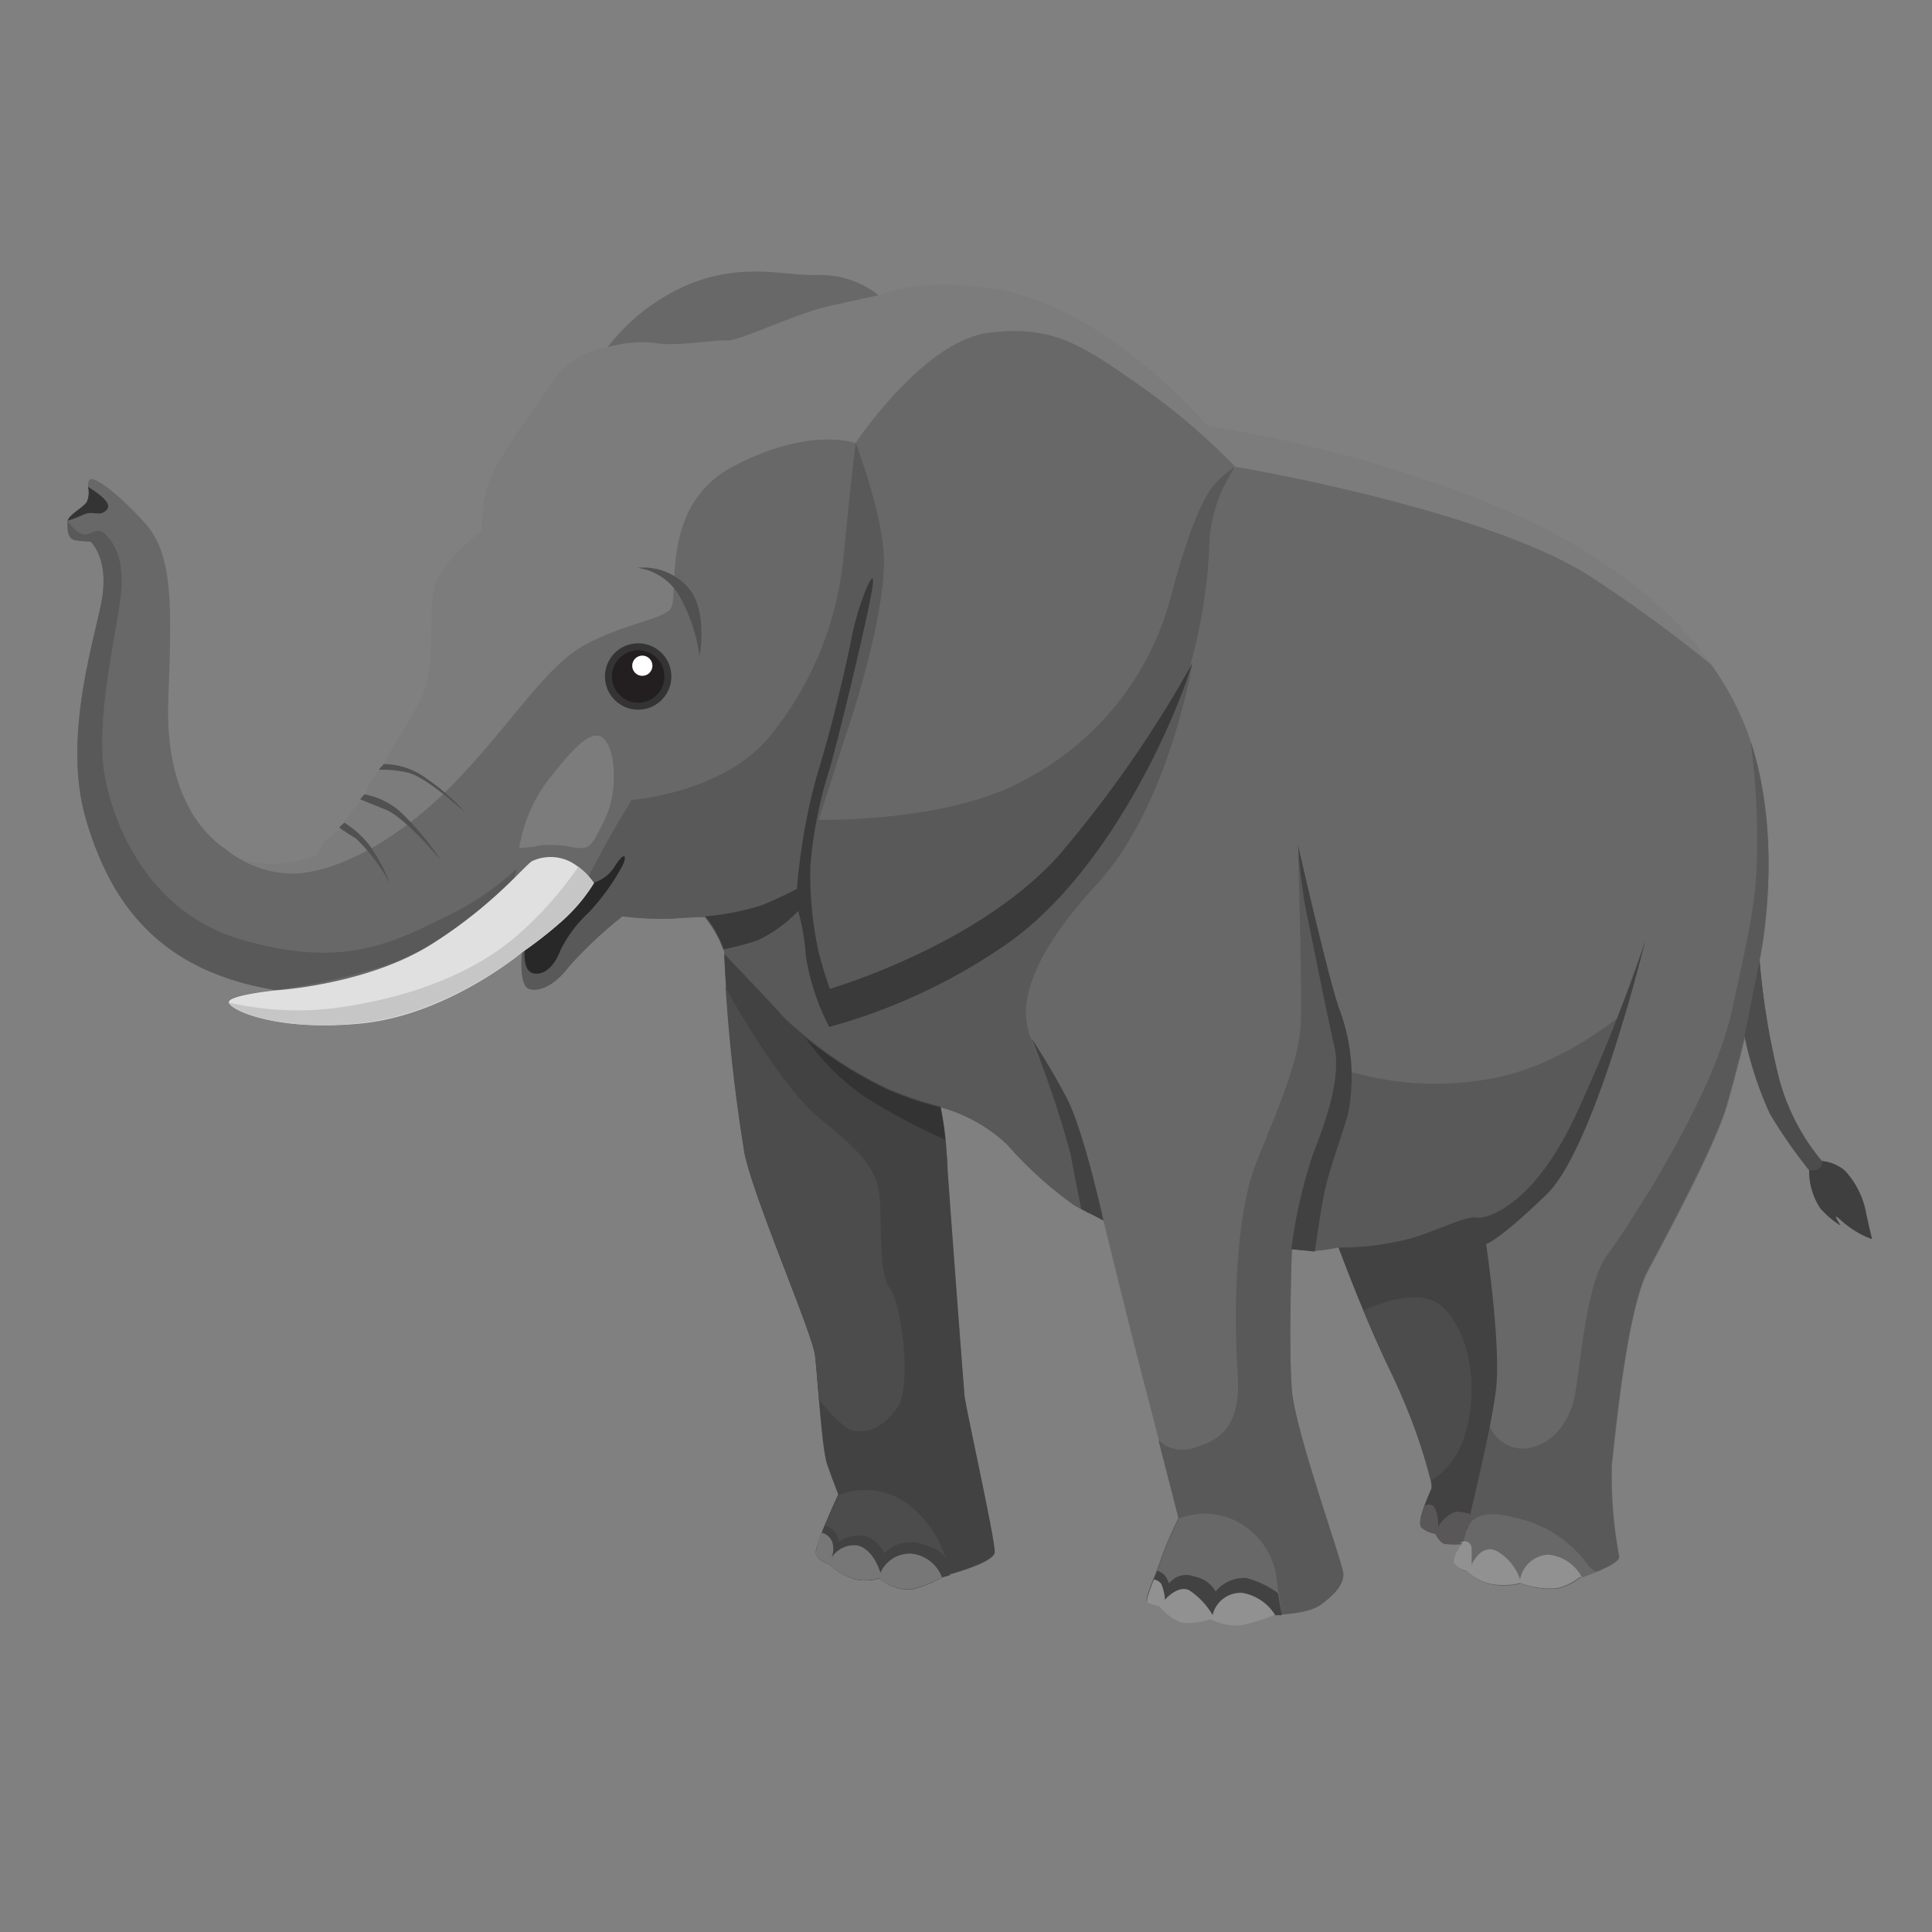<svg id="Animals&#x52A8;&#x7269;" xmlns="http://www.w3.org/2000/svg" viewbox="0 0 128 128" width="128" height="128"><rect width="100%" height="100%" fill="#808080" stroke="none"/><defs><style>.cls-1{fill:#7c7c7c;stroke:none;}.cls-2{fill:#686868;stroke:none;}.cls-3{fill:#595959;stroke:none;}.cls-4{fill:#343434;stroke:none;}.cls-5{fill:#3a3a3a;stroke:none;}.cls-6{fill:#515151;stroke:none;}.cls-7{fill:#424242;stroke:none;}.cls-8{fill:#4c4c4c;stroke:none;}.cls-9{fill:#333;stroke:none;}.cls-10{fill:none;stroke:#63bc46;stroke-width:0.23px;}.cls-11{fill:#3f3f3f;stroke:none;}.cls-12{fill:#231f20;stroke:none;}.cls-13{fill:#fff;stroke:none;}.cls-14{fill:#282828;stroke:none;}.cls-15{fill:#e0e0e0;stroke:none;}.cls-16{fill:#c6c6c6;stroke:none;}.cls-17{fill:#777;stroke:none;}.cls-18{fill:#919191;stroke:none;}.cls-19{fill:#414141;stroke:none;}.cls-20{fill:#595758;stroke:none;}</style></defs><title>animals&#x52A8;&#x7269;</title><path class="cls-1" d="M40.26,23a5.34,5.34,0,0,0-3.66,2.3c-1.28,2-4.09,5.45-4.43,7.41a9.64,9.64,0,0,0-.26,2.47s-2.72,2-3.15,3.75.17,5.28-.85,7.32-2,3.32-2.3,4-1.19,1.45-1.28,2-1.45,1.87-1.53,2.3-1.28.94-1.53,1.53l-.26.6s-3,1.11-5.11.17-5-3.75-4.77-10.47.26-9.7-1.62-11.75-3.4-3.11-3.62-2.76.15,1-.15,1.44-1.29.87-1.29,1.36,0,1.1.57,1.17a7.94,7.94,0,0,0,.95.08s1.36,1.14.68,4.28S4.2,49.29,5.72,54.37s4.51,9.93,12.54,11.22c0,0-3,.3-3.11.76s3,2,8.75,1.44,10.69-4.7,10.69-4.7-.23,2.24.49,2.43,1.71-.27,2.65-1.52a27.56,27.56,0,0,1,3.52-3.3,19.88,19.88,0,0,0,3.3.15c1.21-.11,2.16-.11,2.16-.11S48,62.41,48,63.26a115,115,0,0,0,1.36,13.19C50,79.57,53.83,88.33,54,89.81s.45,6.25.8,7.22.74,2,.74,2-1.59,3.41-1.48,3.87.85.68.85.68a4.56,4.56,0,0,0,1.71,1,3,3,0,0,0,1.65-.06,2.91,2.91,0,0,0,2.16.74,7.76,7.76,0,0,0,2-.8s3.41-.85,3.47-1.59-1.93-9.61-2-10.4-1.08-14.1-1.19-16a21.41,21.41,0,0,0-.4-3.13,10.39,10.39,0,0,1,4.43,2.5,25.62,25.62,0,0,0,4.43,4l1.93,1s1.71,7,2.73,10.91,2.27,8.81,2.27,8.81-.8,1.65-1.14,2.67-1.19,2.79-.91,2.9a7.26,7.26,0,0,0,.74.23,3.5,3.5,0,0,0,1.48,1.08,4.62,4.62,0,0,0,1.93-.23,3.59,3.59,0,0,0,2,.4,11,11,0,0,0,2.1-.63s2.33,0,3.24-.68S89,105,89,104.3s-3.18-9.38-3.41-12.22,0-9.32,0-9.32,1,.11,1.53.11a11.26,11.26,0,0,0,1.59-.23s1.65,4.49,3.35,8,3,7.5,2.79,8-1,2.22-.63,2.56a1.88,1.88,0,0,0,.91.4s.28.63.68.68a7.07,7.07,0,0,0,1.14,0s-.78,1-.51,1.38a1.3,1.3,0,0,0,.8.45,3.21,3.21,0,0,0,1.33.8,4.31,4.31,0,0,0,2.2,0,5.56,5.56,0,0,0,2.46.34,3.88,3.88,0,0,0,1.48-.72s2.65-.83,2.58-1.4a28.65,28.65,0,0,1-.49-6.06c.23-2,1-10.23,2.39-12.85s4.51-8.38,5.27-11.07,1.17-4.47,1.17-4.47a24.16,24.16,0,0,0,1.67,5.12,31.71,31.71,0,0,0,2.61,3.75,4.52,4.52,0,0,0,.72,2.5,6,6,0,0,0,1.33,1.14s-.68-1,0-.38a6.48,6.48,0,0,0,1.71,1.14l.38.15s-.27-1.1-.42-1.86a5.58,5.58,0,0,0-1.36-2.65,2.7,2.7,0,0,0-1.52-.64,14.3,14.3,0,0,1-2.84-5.46,49.15,49.15,0,0,1-1.29-7.84s1.63-7.39-.49-14.21-8.53-12.54-17.85-16.26A87.23,87.23,0,0,0,80,28.22s-6.73-8-14.25-9.1c-5.23-.76-7.5.45-7.5.45a6.28,6.28,0,0,0-3.94-1.36c-2.27.08-4.85-.83-8.41.53A13.27,13.27,0,0,0,40.26,23Z"/><path class="cls-2" d="M122.22,77.57a2.7,2.7,0,0,0-1.52-.64,14.3,14.3,0,0,1-2.84-5.46,49.15,49.15,0,0,1-1.29-7.84s1.63-7.39-.49-14.21a19,19,0,0,0-2.72-5.4,95.59,95.59,0,0,0-8-5.83c-7-4.5-23.47-7.26-23.47-7.26s-6.67,6.45-7.48,7.72S65.36,54.93,63.28,56a29.42,29.42,0,0,1-14.09,2.19c-3.81-.26-4.59,1.14-4.67,2.69h0c1.21-.11,2.16-.11,2.16-.11S48,62.41,48,63.26a115,115,0,0,0,1.36,13.19C50,79.57,53.83,88.33,54,89.81s.45,6.25.8,7.22.74,2,.74,2-1.59,3.41-1.48,3.87.85.68.85.68a4.56,4.56,0,0,0,1.71,1,3,3,0,0,0,1.65-.06,2.91,2.91,0,0,0,2.16.74,7.76,7.76,0,0,0,2-.8s3.41-.85,3.47-1.59-1.93-9.61-2-10.4-1.08-14.1-1.19-16a21.41,21.41,0,0,0-.4-3.13,10.39,10.39,0,0,1,4.43,2.5,25.62,25.62,0,0,0,4.43,4l1.93,1s1.71,7,2.73,10.91,2.27,8.81,2.27,8.81-.8,1.65-1.14,2.67-1.19,2.79-.91,2.9a7.26,7.26,0,0,0,.74.23,3.5,3.5,0,0,0,1.48,1.08,4.62,4.62,0,0,0,1.93-.23,3.59,3.59,0,0,0,2,.4,11,11,0,0,0,2.1-.63s2.33,0,3.24-.68S89,105,89,104.3s-3.18-9.38-3.41-12.22,0-9.32,0-9.32,1,.11,1.53.11a11.26,11.26,0,0,0,1.59-.23s1.65,4.49,3.35,8,3,7.5,2.79,8-1,2.22-.63,2.56a1.88,1.88,0,0,0,.91.4s.28.63.68.68a7.08,7.08,0,0,0,1.14,0s-.78,1-.51,1.38a1.3,1.3,0,0,0,.8.45,3.21,3.21,0,0,0,1.33.8,4.31,4.31,0,0,0,2.2,0,5.56,5.56,0,0,0,2.46.34,3.88,3.88,0,0,0,1.48-.72s2.65-.83,2.58-1.4a28.65,28.65,0,0,1-.49-6.06c.23-2,1-10.23,2.39-12.85s4.51-8.38,5.27-11.07,1.17-4.47,1.17-4.47a24.15,24.15,0,0,0,1.67,5.12,31.71,31.71,0,0,0,2.61,3.75,4.52,4.52,0,0,0,.72,2.5,6,6,0,0,0,1.33,1.14s-.68-1,0-.38a6.48,6.48,0,0,0,1.71,1.14l.38.15s-.27-1.1-.42-1.86A5.58,5.58,0,0,0,122.22,77.57Z"/><path class="cls-3" d="M79,43.93s-3.47,4.76-5.68,7.29-5.91,4.22-11,6.12c-4.09,1.53-12.46,1.14-15.52.93a3.41,3.41,0,0,0-1.25.5l-.33,2c.89-.06,1.52-.06,1.52-.06S48,62.41,48,63.26c0,.46.17,3.29.46,6.31l14.32,7.74c0-.36,0-.64-.05-.81a21.41,21.41,0,0,0-.4-3.13,10.39,10.39,0,0,1,4.43,2.5,25.62,25.62,0,0,0,4.43,4l1,.55a1.56,1.56,0,0,0,.12-.38c.11-.74-1.16-4.12-1.79-6s-2.11-4.54-2.43-5.91-.32-4.22,4.54-9.5S79,43.93,79,43.93Z"/><path class="cls-2" d="M81.84,30.92a44,44,0,0,0-6.31-5.37c-3.75-2.62-5.74-4.06-10.05-3.5s-8.8,7.3-8.8,7.3-3.06-1.12-8.12,1.56-3.43,8.8-4.18,9.49-2.81.87-5.49,2.25-4.81,5.06-8.62,9.05-7.93,6.06-10.74,6.18a7.1,7.1,0,0,1-4.59-1.63c-1.93-1.31-4-4.19-3.79-9.93.26-6.72.26-9.7-1.62-11.75s-3.4-3.11-3.62-2.76.15,1-.15,1.44-1.29.87-1.29,1.36,0,1.1.57,1.17a7.93,7.93,0,0,0,.95.08s1.36,1.14.68,4.28S4.2,49.29,5.72,54.37s4.51,9.93,12.54,11.22c0,0-3,.3-3.11.76s3,2,8.75,1.44,10.69-4.7,10.69-4.7-.23,2.24.49,2.43,1.71-.27,2.65-1.52a27.56,27.56,0,0,1,3.52-3.3,19.88,19.88,0,0,0,3.3.15c1.21-.11,2.16-.11,2.16-.11a7.6,7.6,0,0,1,1.22,2.19,19.87,19.87,0,0,0,2.25-.6,9,9,0,0,0,2.68-1.94,13.8,13.8,0,0,1,.5,2.93,15.28,15.28,0,0,0,1.56,4.75,38.46,38.46,0,0,0,11.49-5.31c6.06-4.06,10.18-12.42,11.8-16.61a34.87,34.87,0,0,0,1.94-10.55A10.13,10.13,0,0,1,81.84,30.92Z"/><path class="cls-4" d="M5.53,34.1c.66-.31,1.05.18,1.53-.31s-.82-1.27-1.23-1.54a1.56,1.56,0,0,1-.08,1c-.28.42-1.13.8-1.27,1.25A10.6,10.6,0,0,0,5.53,34.1Z"/><path class="cls-3" d="M25.24,64.06c4.12-1.23,8.67-5.47,8.67-5.47l.35-1.05a19.43,19.43,0,0,1-5.21,3.42c-3.9,2-7.2,3-13.09,1.28s-8.33-7.2-9-10.74.61-8.85,1-11.69S7.5,35.94,7,35.41s-.88,0-1.4,0-1.13-.9-1.13-.9h0a.4.4,0,0,0,0,.12c0,.49,0,1.1.57,1.17a7.93,7.93,0,0,0,.95.08s1.36,1.14.68,4.28S4.2,49.29,5.72,54.37s4.51,9.93,12.54,11.22A43.31,43.31,0,0,0,25.24,64.06Z"/><path class="cls-3" d="M50.94,48.86c-3.09,3.7-9.1,4.14-9.1,4.14l-1,1.67s-1.26,2.17-2.17,4.06-3.92,2.94-5.53,4.62a2.69,2.69,0,0,0-.69,1.24,21.53,21.53,0,0,0,2.13-1.49s-.23,2.24.49,2.43,1.71-.27,2.65-1.52a27.56,27.56,0,0,1,3.52-3.3,19.88,19.88,0,0,0,3.3.15c1.21-.11,2.16-.11,2.16-.11a7.6,7.6,0,0,1,1.22,2.19,19.87,19.87,0,0,0,2.25-.6,9,9,0,0,0,2.68-1.94,13.8,13.8,0,0,1,.5,2.93,15.28,15.28,0,0,0,1.56,4.75,38.46,38.46,0,0,0,11.49-5.31c6.06-4.06,10.18-12.42,11.8-16.61a34.87,34.87,0,0,0,1.94-10.55,10.13,10.13,0,0,1,1.69-4.68,6.29,6.29,0,0,0-1.34,1.13c-.61.7-1.57,2.39-2.92,7.49A19.17,19.17,0,0,1,68,51.61c-5.14,2.92-13.76,2.7-13.76,2.7L56,48.82C57.21,45.29,58.64,40,58.56,37s-1.87-7.66-1.87-7.66-.39,3.22-.78,7.31A22.28,22.28,0,0,1,50.94,48.86Z"/><path class="cls-5" d="M79,43.93a77.81,77.81,0,0,1-8.85,12.74c-5.36,6-15.17,8.84-15.17,8.84s-.38-1-.75-2.47a23.8,23.8,0,0,1-.54-5.68A28.69,28.69,0,0,1,55,50.83C55.8,47.93,57.46,41,57.79,39s-.91.91-1.34,3.11-1.39,6.27-2.36,9.38a40.39,40.39,0,0,0-1.29,7.4s-1,.54-2.3,1.07a16.63,16.63,0,0,1-3.77.75,7.6,7.6,0,0,1,1.22,2.19,19.87,19.87,0,0,0,2.25-.6,9,9,0,0,0,2.68-1.94,13.8,13.8,0,0,1,.5,2.93,15.28,15.28,0,0,0,1.56,4.75,38.46,38.46,0,0,0,11.49-5.31c6.06-4.06,10.18-12.42,11.8-16.61C78.52,45.4,78.76,44.65,79,43.93Z"/><path class="cls-6" d="M42.22,37.62a3.81,3.81,0,0,1,2.87,2,11.52,11.52,0,0,1,1.26,3.85s.57-3-.75-4.54A4,4,0,0,0,42.22,37.62Z"/><path class="cls-1" d="M34.4,56.17a10.23,10.23,0,0,1,1.78-4.31c1.44-1.84,2.87-3.62,3.73-3s1.09,3.5.17,5.4-1,2-2,1.9A7.77,7.77,0,0,0,35.84,56,6.81,6.81,0,0,1,34.4,56.17Z"/><path class="cls-6" d="M25.43,50.62a4.8,4.8,0,0,1,2.88,1,13.4,13.4,0,0,1,2.5,2.2s-2.69-2.46-3.87-2.65A7.63,7.63,0,0,0,25.09,51Z"/><path class="cls-6" d="M24.14,52.63A4.87,4.87,0,0,1,26.75,54a19.25,19.25,0,0,1,2.46,3s-2.35-2.84-3.68-3.37-1.67-.68-1.67-.68Z"/><path class="cls-6" d="M22.81,54.5A6.67,6.67,0,0,1,24.48,56a12.44,12.44,0,0,1,1.36,2.54,12.23,12.23,0,0,0-2.27-3,11.24,11.24,0,0,1-1.1-.72Z"/><path class="cls-2" d="M54.27,18.22c-2.27.08-4.85-.83-8.41.53A13.27,13.27,0,0,0,40.26,23a8.54,8.54,0,0,1,3.17-.28c1.24.26,3.83-.21,4.71-.16s4.56-1.81,7-2.33l3.07-.67A6.28,6.28,0,0,0,54.27,18.22Z"/><path class="cls-7" d="M54.8,97c.34,1,.74,2,.74,2s-1.59,3.41-1.48,3.87.85.68.85.68a4.56,4.56,0,0,0,1.71,1,3,3,0,0,0,1.65-.06,2.91,2.91,0,0,0,2.16.74,7.76,7.76,0,0,0,2-.8s3.41-.85,3.47-1.59-1.93-9.61-2-10.4-1.08-14.1-1.19-16a21.41,21.41,0,0,0-.4-3.13,22.65,22.65,0,0,1-3.52-1.19,26.32,26.32,0,0,1-6.87-4.73c-1-1.14-3.94-4.19-3.94-4.19a115,115,0,0,0,1.36,13.19C50,79.57,53.83,88.33,54,89.81S54.46,96.06,54.8,97Z"/><path class="cls-8" d="M58.25,79.05c-.23-1.76-1.53-3-4-5s-6.18-8.47-6.18-8.7h0a111.17,111.17,0,0,0,1.26,11.12C50,79.57,53.83,88.33,54,89.81c.07.59.16,1.72.26,2.92.76.94,1.68,1.93,2.24,2.05,1.07.23,2.14-.31,3-1.6s.31-6.56-.53-7.78S58.48,80.81,58.25,79.05Z"/><path class="cls-8" d="M60.16,99.66a4.71,4.71,0,0,0-4.62-.59s-1.59,3.41-1.48,3.87.85.68.85.68a4.56,4.56,0,0,0,1.71,1,3,3,0,0,0,1.65-.06,2.91,2.91,0,0,0,2.16.74,7.76,7.76,0,0,0,2-.8l.51-.14A7.47,7.47,0,0,0,60.16,99.66Z"/><path class="cls-7" d="M62.86,103.74c-.18-.86-.95-1.27-2.16-1.54a2.38,2.38,0,0,0-2.1.71,2.26,2.26,0,0,0-1.3-1.16,2.39,2.39,0,0,0-1.72.41,1.22,1.22,0,0,0-.3-.71,1.44,1.44,0,0,0-.62-.38,6.35,6.35,0,0,0-.6,1.87c.11.45.85.68.85.68a4.56,4.56,0,0,0,1.71,1,3,3,0,0,0,1.65-.06,2.91,2.91,0,0,0,2.16.74,7.76,7.76,0,0,0,2-.8l.5-.14C62.94,104.15,62.9,103.95,62.86,103.74Z"/><path class="cls-9" d="M62.62,75.51a19.33,19.33,0,0,0-.32-2.13,22.65,22.65,0,0,1-3.52-1.19,27,27,0,0,1-5.4-3.41,15.65,15.65,0,0,0,3.94,3.9A40.81,40.81,0,0,0,62.62,75.51Z"/><path class="cls-7" d="M68.33,68.78a66.54,66.54,0,0,1,2.59,7.64c.26,1.44.56,2.86.71,3.67l1.48.78s-1.31-6-2.44-8.13A45.32,45.32,0,0,0,68.33,68.78Z"/><path class="cls-10" d="M96.92,102.26h0Z"/><path class="cls-10" d="M96.92,102.26h0Z"/><path class="cls-3" d="M109.14,84.2c1.36-2.61,4.51-8.38,5.27-11.07s1.17-4.47,1.17-4.47a24.16,24.16,0,0,0,1.67,5.12,31.71,31.71,0,0,0,2.61,3.75,4.52,4.52,0,0,0,.72,2.5,6,6,0,0,0,1.33,1.14s-.68-1,0-.38a6.48,6.48,0,0,0,1.71,1.14l.38.15s-.27-1.1-.42-1.86a5.58,5.58,0,0,0-1.36-2.65,2.7,2.7,0,0,0-1.52-.64,14.3,14.3,0,0,1-2.84-5.46,49.15,49.15,0,0,1-1.29-7.84s1.63-7.39-.49-14.21l-.09-.28a51.44,51.44,0,0,1,.42,5.67c.08,4.54-.38,6.19-1.65,12.08s-6.93,14.43-8.31,16.31-1.73,7.31-2.12,9.27-1.69,3.42-3.42,3.5a2.37,2.37,0,0,1-2.27-1.65S96.17,100,95.37,102a.72.72,0,0,0,.41.26,7.07,7.07,0,0,0,1.14,0s-.78,1-.51,1.38a1.3,1.3,0,0,0,.8.45,3.21,3.21,0,0,0,1.33.8,4.31,4.31,0,0,0,2.2,0,5.56,5.56,0,0,0,2.46.34,3.88,3.88,0,0,0,1.48-.72s2.65-.83,2.58-1.4a28.65,28.65,0,0,1-.49-6.06C107,95,107.78,86.81,109.14,84.2Z"/><path class="cls-8" d="M119.87,77.53a4.52,4.52,0,0,0,.72,2.5,6,6,0,0,0,1.33,1.14s-.68-1,0-.38a6.48,6.48,0,0,0,1.71,1.14l.38.15s-.27-1.1-.42-1.86a5.58,5.58,0,0,0-1.36-2.65,2.7,2.7,0,0,0-1.52-.64,14.3,14.3,0,0,1-2.84-5.46,49.15,49.15,0,0,1-1.29-7.84l-1,5a24.16,24.16,0,0,0,1.67,5.12A31.71,31.71,0,0,0,119.87,77.53Z"/><path class="cls-11" d="M119.87,77.53a4.46,4.46,0,0,0-.32-.41Z"/><path class="cls-11" d="M120.56,77.39c-.19.19-.69.14-.69.14a4.52,4.52,0,0,0,.72,2.5,6,6,0,0,0,1.33,1.14s-.68-1,0-.38a6.48,6.48,0,0,0,1.71,1.14l.38.15s-.27-1.1-.42-1.86a5.58,5.58,0,0,0-1.36-2.65,2.7,2.7,0,0,0-1.52-.64A.56.56,0,0,1,120.56,77.39Z"/><path class="cls-3" d="M98.89,71.44a20.08,20.08,0,0,1-9.64-.51C88.8,70.67,86,56.53,86,56.53s.26,8.29.19,11.05-1.61,6-3,9.57S81.74,87.25,82,91s-1.41,4.5-3,4.95a2.31,2.31,0,0,1-2.25-.53c.71,2.76,1.32,5.15,1.32,5.15s-.8,1.65-1.14,2.67-1.19,2.79-.91,2.9a7.26,7.26,0,0,0,.74.23,3.5,3.5,0,0,0,1.48,1.08,4.62,4.62,0,0,0,1.93-.23,3.59,3.59,0,0,0,2,.4,11,11,0,0,0,2.1-.63s2.33,0,3.24-.68S89,105,89,104.3s-3.18-9.38-3.41-12.22,0-9.32,0-9.32,1,.11,1.53.11a11.26,11.26,0,0,0,1.59-.23s.24.64.62,1.64a31.1,31.1,0,0,1,3.49-1,20.73,20.73,0,0,0,9.25-5c2.44-2.31,5.53-11,5.59-11.18S103.78,70.54,98.89,71.44Z"/><path class="cls-2" d="M84.61,104.91a4.94,4.94,0,0,0-2.67-4.11,4.68,4.68,0,0,0-3.84-.19s-.8,1.65-1.14,2.67-1.19,2.79-.91,2.9a7.26,7.26,0,0,0,.74.23,3.5,3.5,0,0,0,1.48,1.08,4.62,4.62,0,0,0,1.93-.23,3.59,3.59,0,0,0,2,.4,11,11,0,0,0,2.1-.63l.61,0C84.89,106.56,84.76,105.84,84.61,104.91Z"/><path class="cls-7" d="M80.54,105.44a2.06,2.06,0,0,0-1.45-1,1.42,1.42,0,0,0-1.64.47,1.72,1.72,0,0,0-.28-.53,1,1,0,0,0-.5-.31c-.37.95-.82,2-.6,2.08a7.26,7.26,0,0,0,.74.23,3.5,3.5,0,0,0,1.48,1.08,4.62,4.62,0,0,0,1.93-.23,3.59,3.59,0,0,0,2,.4,11,11,0,0,0,2.1-.63l.61,0c-.07-.34-.16-.83-.26-1.45a6.23,6.23,0,0,0-2.09-1A2.43,2.43,0,0,0,80.54,105.44Z"/><circle class="cls-4" cx="42.28" cy="44.82" r="2.2"/><circle class="cls-12" cx="42.28" cy="44.82" r="1.74"/><circle class="cls-13" cx="42.56" cy="44.11" r="0.67" transform="translate(-18.73 43.01) rotate(-45)"/><path class="cls-14" d="M34.83,62.17c0,.18-.39,2.15.53,2.32s1.53-.88,1.75-1.49A8.54,8.54,0,0,1,39,60.46a14.84,14.84,0,0,0,2.1-2.85c.48-.79.39-1.36-.31-.31a2.51,2.51,0,0,1-1.45,1.18s-2.5,2.19-3.11,2.67S34.83,62.17,34.83,62.17Z"/><path class="cls-15" d="M34.6,63.09a27.05,27.05,0,0,0,2.56-2,11.25,11.25,0,0,0,2.19-2.58,4.58,4.58,0,0,0-1.53-1.4,2.9,2.9,0,0,0-2.5-.09c-.39.09-2.41,2.8-6.7,5.52s-10.35,3.07-10.35,3.07h0s-3,.3-3.11.76,3,2,8.75,1.44S34.6,63.09,34.6,63.09Z"/><path class="cls-16" d="M38.31,57.43a24.18,24.18,0,0,1-3.87,4.39c-2.72,2.45-6.75,4.12-11.52,4.86a20.11,20.11,0,0,1-7.75-.26c.22.53,3.27,1.94,8.74,1.36,5.76-.61,10.69-4.7,10.69-4.7a27.05,27.05,0,0,0,2.56-2,11.25,11.25,0,0,0,2.19-2.58A4.19,4.19,0,0,0,38.31,57.43Z"/><path class="cls-17" d="M60.33,102.93a2.13,2.13,0,0,0-2,1.28s-.41-1.52-1.48-1.81a1.76,1.76,0,0,0-1.77.82,1.54,1.54,0,0,0,.08-1,1,1,0,0,0-.72-.67,4.25,4.25,0,0,0-.4,1.38c.11.45.85.68.85.68a4.56,4.56,0,0,0,1.71,1,3,3,0,0,0,1.65-.06,2.91,2.91,0,0,0,2.16.74,7.73,7.73,0,0,0,2-.78A2.43,2.43,0,0,0,60.33,102.93Z"/><path class="cls-18" d="M84.48,107a3.18,3.18,0,0,0-2.19-1.47A1.91,1.91,0,0,0,80.34,107a5,5,0,0,0-1.58-1.66c-.77-.32-1.58.65-1.58.65a3.14,3.14,0,0,0-.24-1.05.7.7,0,0,0-.49-.29c-.31.77-.57,1.48-.39,1.55a7.26,7.26,0,0,0,.74.23,3.5,3.5,0,0,0,1.48,1.08,4.62,4.62,0,0,0,1.93-.23,3.59,3.59,0,0,0,2,.4,11,11,0,0,0,2.1-.63Z"/><path class="cls-19" d="M85.55,82.76A33.17,33.17,0,0,1,87,76.43c.75-1.9,1.9-5,1.4-7.13s-1.55-7.48-1.9-9.13A35.59,35.59,0,0,1,86,56s2.15,9.43,2.79,11a12.67,12.67,0,0,1,.5,6.89c-.6,2-1.3,3.79-1.6,5.39s-.58,3.64-.58,3.64Z"/><path class="cls-7" d="M96.92,102.26h0Z"/><path class="cls-7" d="M97.81,80.67c-.6-.11-1.75.49-3.94,1.26a17.9,17.9,0,0,1-5.19.72s1.65,4.49,3.35,8,3,7.5,2.79,8-1,2.22-.63,2.56a1.88,1.88,0,0,0,.91.4s.28.63.68.68a7.07,7.07,0,0,0,1.14,0S98.79,94.9,99.12,92s-.66-9.58-.66-9.58.77-.16,4-3.28S109,62.34,109,62.34a113.65,113.65,0,0,1-4.38,11.05C101.69,80,98.41,80.78,97.81,80.67Z"/><path class="cls-8" d="M97.11,94.86c.87-3,.23-6.56-1.5-8.24-1.43-1.39-4.32-.24-5.28.21.52,1.24,1.11,2.59,1.7,3.83a37.84,37.84,0,0,1,2.76,7.46A5.4,5.4,0,0,0,97.11,94.86Z"/><path class="cls-2" d="M105.18,103.65a7.9,7.9,0,0,0-4.92-3.12c-2.81-.74-3,.74-3,.74s-.68.56-1.25,1a8.71,8.71,0,0,0,.93,0s-.78,1-.51,1.38a1.3,1.3,0,0,0,.8.45,3.21,3.21,0,0,0,1.33.8,4.31,4.31,0,0,0,2.2,0,5.56,5.56,0,0,0,2.46.34,3.88,3.88,0,0,0,1.48-.72s.5-.16,1.07-.38A1.72,1.72,0,0,1,105.18,103.65Z"/><path class="cls-20" d="M96.63,100.15c-.75,0-1.35,1-1.35,1s.05-1.06-.36-1.4a.44.44,0,0,0-.57.06c-.22.6-.38,1.22-.16,1.41a1.88,1.88,0,0,0,.91.4s.28.63.68.68a7.07,7.07,0,0,0,1.14,0s.21-.81.49-2A4.74,4.74,0,0,0,96.63,100.15Z"/><path class="cls-18" d="M102.58,103a2,2,0,0,0-1.87,1.64,3.48,3.48,0,0,0-1.49-1.85c-1.1-.6-1.72.88-1.72.88s0-.47,0-1.05a.48.48,0,0,0-.57-.5l-.21.12h.17s-.78,1-.51,1.38a1.3,1.3,0,0,0,.8.45,3.21,3.21,0,0,0,1.33.8,4.31,4.31,0,0,0,2.2,0,5.56,5.56,0,0,0,2.46.34,3.88,3.88,0,0,0,1.48-.72l.15,0A2.83,2.83,0,0,0,102.58,103Z"/></svg>